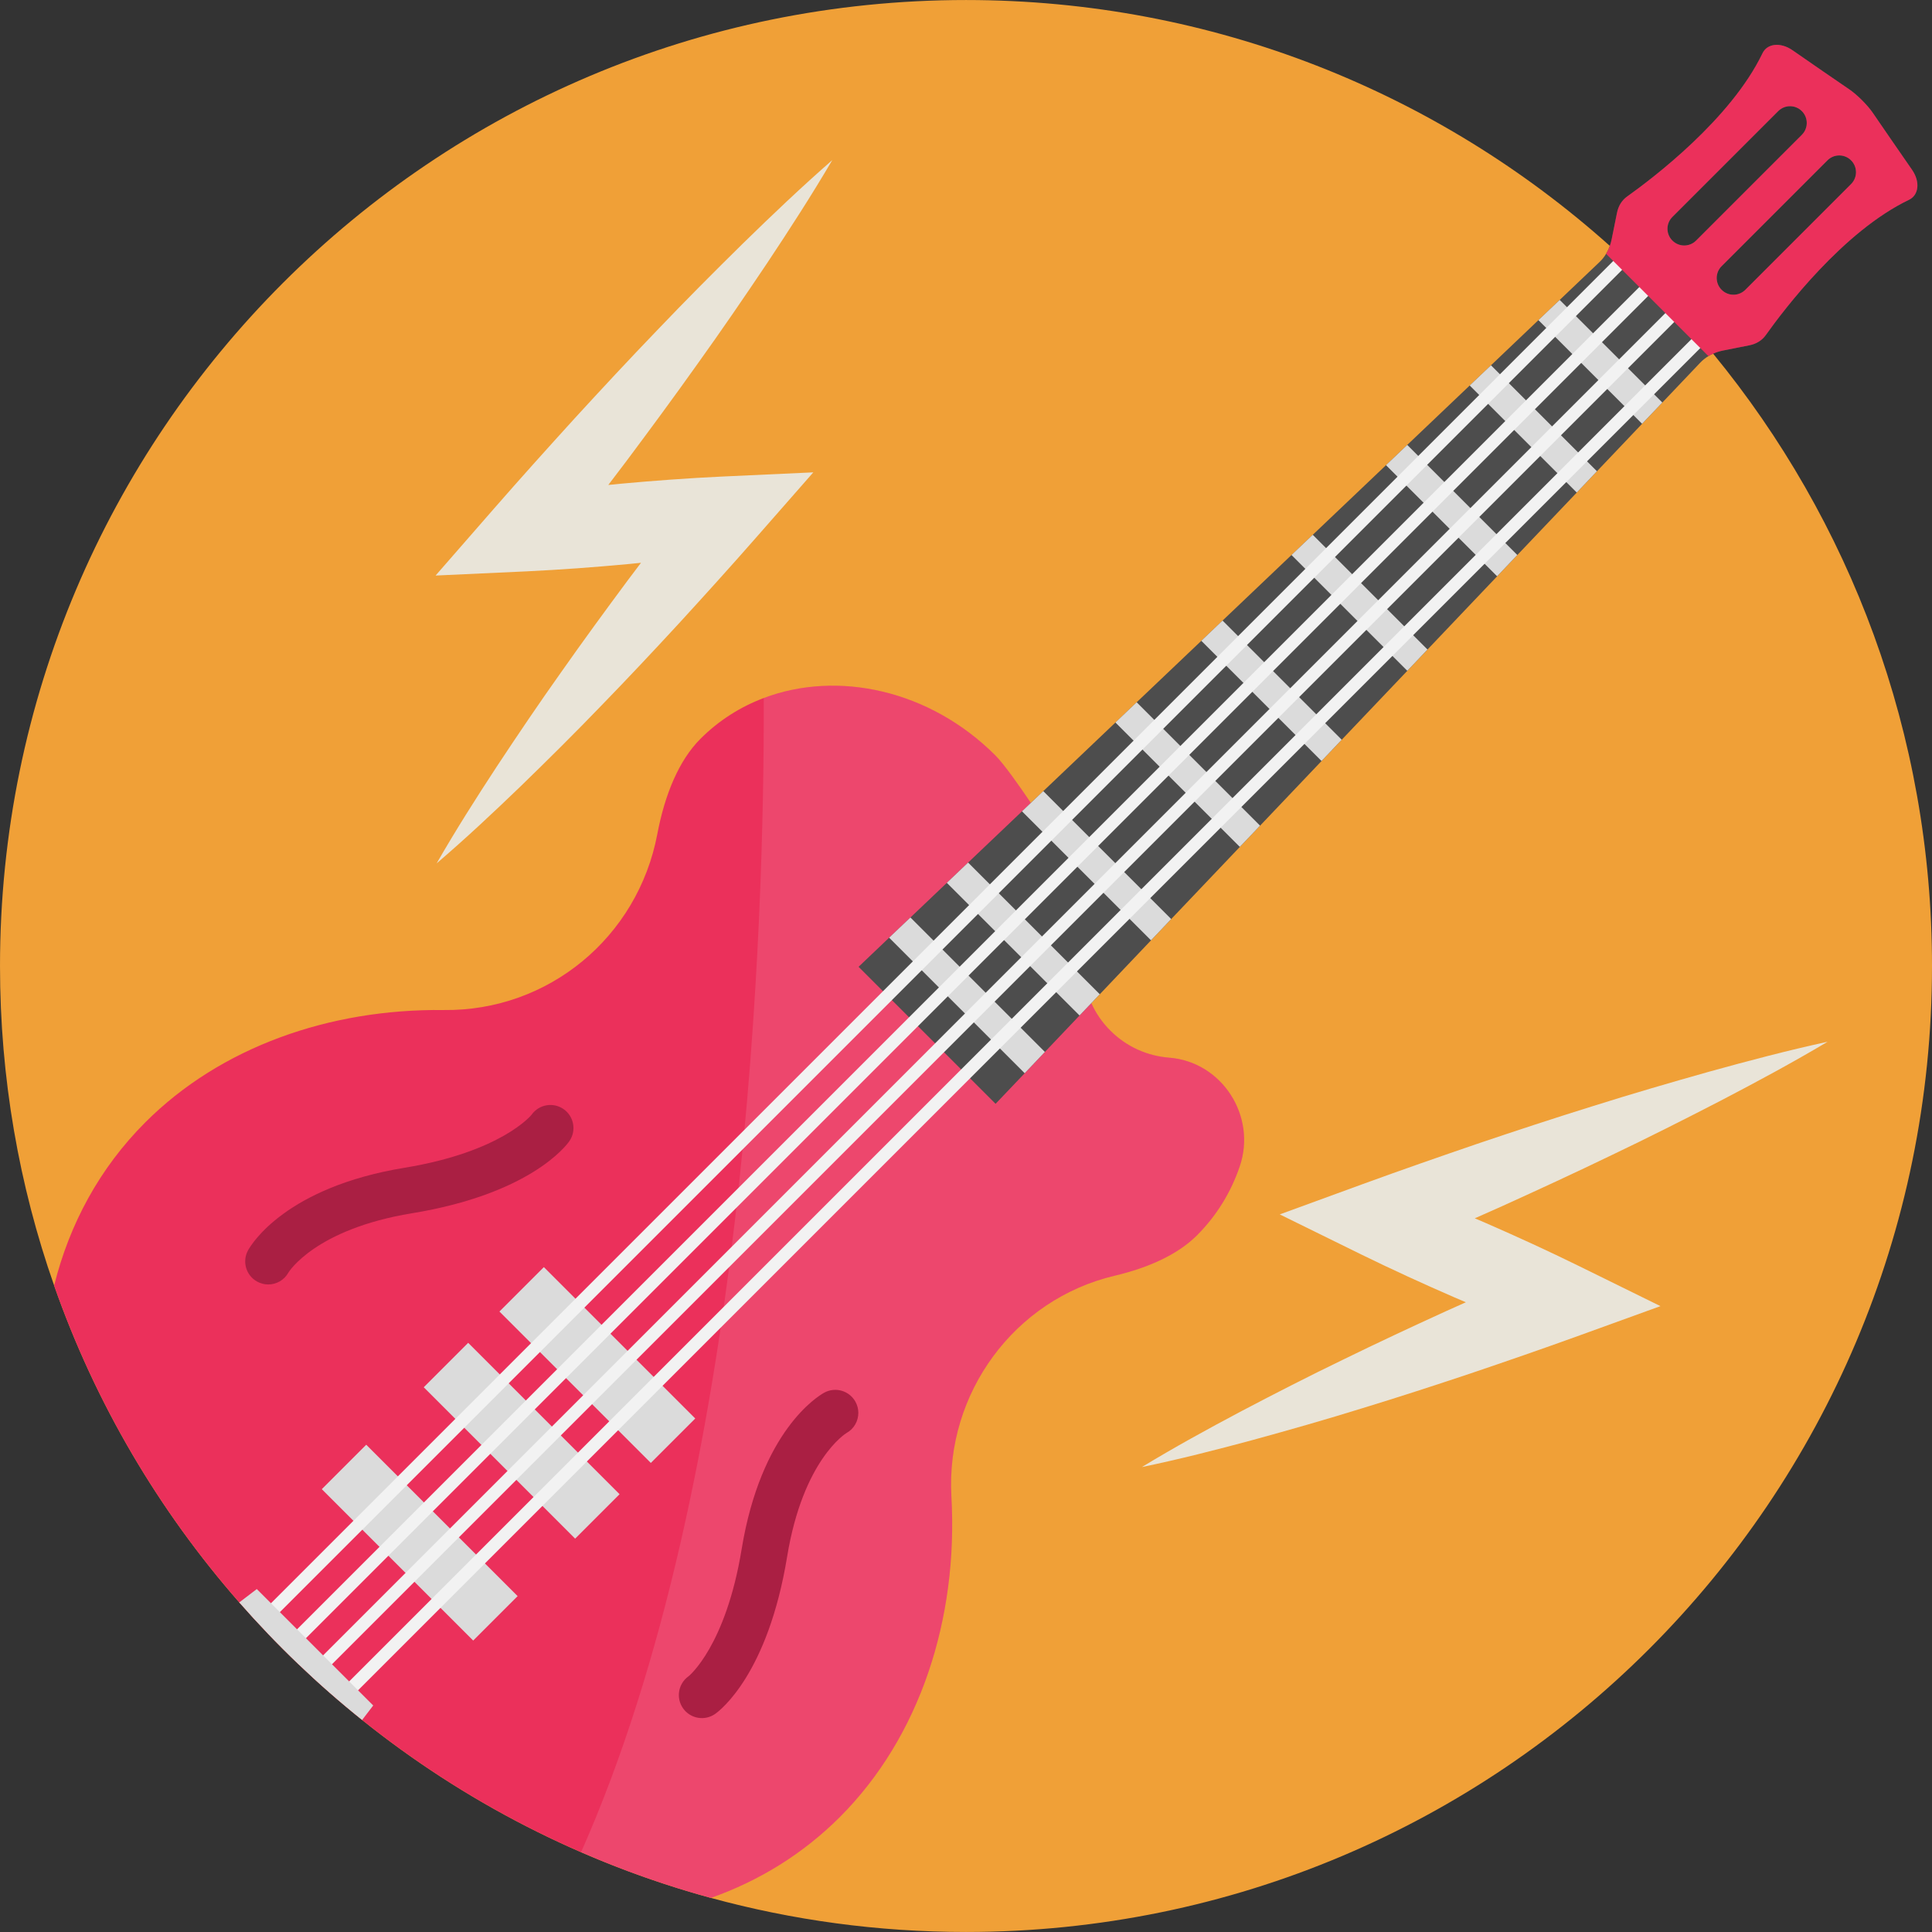 <svg enable-background="new 0 0 512 512" viewBox="0 0 512 512" xmlns="http://www.w3.org/2000/svg"><rect x="0" y="0" width="512" height="512" fill="#333333" stroke="none"/><path d="m512 256c0 141.388-114.618 255.994-255.994 255.994-23.405 0-46.078-3.142-67.618-9.027-34.187-9.338-65.531-25.593-92.423-47.155-11.747-9.404-22.639-19.841-32.554-31.155-21.34-24.349-38.139-52.784-49.065-83.973-9.294-26.503-14.346-55.005-14.346-84.684 0-141.388 114.618-255.994 256.006-255.994 65.531 0 125.321 24.638 170.611 65.153 1.277 1.121 2.532 2.276 3.775 3.431 2.387 2.221 4.73 4.486 7.017 6.795 2.309 2.309 4.552 4.652 6.762 7.05 2.221 2.398 4.386 4.83 6.495 7.317 1.133 1.31 2.243 2.643 3.331 3.975 36.252 44.169 58.003 100.673 58.003 162.273z" fill="#f0a037"/><path d="m328.531 309.14c-2.298 6.751-6.062 12.968-11.303 18.22-5.03 5.03-12.713 8.561-21.773 10.703-26.67 6.273-44.879 31.189-43.325 58.558 1.821 32.332-8.294 63.643-29.557 84.906-9.815 9.815-21.462 16.943-34.187 21.44-11.836-3.231-23.317-7.284-34.398-12.114-20.941-9.105-40.438-20.941-58.025-35.042-11.747-9.404-22.639-19.841-32.554-31.155-21.34-24.349-38.139-52.784-49.065-83.973 4.042-16.266 12.047-31.133 24.149-43.236 19.963-19.975 48.821-30.123 79.054-29.779 27.802.344 51.474-19.308 56.648-46.633 1.999-10.57 5.763-19.586 11.447-25.26 4.874-4.874 10.581-8.461 16.755-10.792 19.641-7.428 44.035-2.143 61.378 15.2 2.254 2.254 6.262 7.917 9.404 12.591v.011l1.976 6.54 1.044 3.453 3.209 10.615 3.198 10.604 3.209 10.604 1.41 4.663 1.976 6.551.011.011c1.188 2.654 2.865 5.119 5.041 7.295 4.33 4.33 9.882 6.717 15.544 7.162 14.06 1.077 23.309 15.522 18.734 28.857z" fill="#eb305b"/><path d="m328.531 309.14c-2.298 6.751-6.062 12.968-11.303 18.22-5.03 5.03-12.713 8.561-21.773 10.703-26.67 6.273-44.879 31.189-43.325 58.558 1.821 32.332-8.294 63.643-29.557 84.906-9.815 9.815-21.462 16.943-34.187 21.44-11.836-3.231-23.317-7.284-34.398-12.114 44.246-99.651 48.599-247.001 48.41-305.87 19.641-7.428 44.035-2.143 61.378 15.2 2.254 2.254 6.262 7.917 9.404 12.591v.011l1.976 6.54 1.044 3.453 3.209 10.615 3.198 10.604 3.209 10.604 1.41 4.663 1.976 6.551.011.011c1.188 2.654 2.865 5.119 5.041 7.295 4.33 4.33 9.882 6.717 15.544 7.162 14.059 1.077 23.308 15.522 18.733 28.857z" fill="#fff" opacity=".11"/><path d="m149.392 293.952c-2.754-1.947-6.564-1.295-8.513 1.458-.069.097-7.989 9.85-33.676 14.061-31.375 5.145-40.518 20.16-41.457 21.855-1.634 2.95-.567 6.666 2.383 8.302.938.52 1.953.766 2.955.766 2.148 0 4.233-1.136 5.347-3.148.063-.114 7.027-11.503 32.75-15.721 30.989-5.082 40.668-17.644 41.669-19.06 1.947-2.754 1.295-6.566-1.458-8.513z" fill="#aa1f43"/><path d="m181.025 452.734c-1.947-2.754-1.295-6.564 1.458-8.513.097-.069 9.85-7.989 14.061-33.676 5.145-31.375 20.16-40.518 21.855-41.457 2.95-1.634 6.666-.567 8.302 2.383.52.938.766 1.953.766 2.955 0 2.148-1.136 4.233-3.148 5.347-.114.063-11.503 7.027-15.721 32.75-5.082 30.989-17.644 40.668-19.06 41.669-2.754 1.947-6.566 1.294-8.513-1.458z" fill="#aa1f43"/><path d="m82.887 400.433h56.748v16.655h-56.748z" fill="#dbdbdb" transform="matrix(-.707 -.707 .707 -.707 -99.104 776.471)"/><path d="m109.893 373.426h56.748v16.655h-56.748z" fill="#dbdbdb" transform="matrix(-.707 -.707 .707 -.707 -33.904 749.463)"/><path d="m129.951 353.362h56.748v16.655h-56.748z" fill="#dbdbdb" transform="matrix(-.707 -.707 .707 -.707 14.524 729.395)"/><path d="m506.704 44.984c-3.864-5.552-7.706-11.159-10.404-15.1-1.377-2.021-4.153-4.785-6.162-6.162-3.942-2.698-9.549-6.54-15.1-10.404-3.164-2.198-6.717-1.821-7.961.799-8.372 17.454-29.146 33.176-35.863 37.951-1.399.999-2.321 2.487-2.687 4.297l-1.432 7.095c-.122.588-.278 1.155-.477 1.699-.255.744-.588 1.443-.988 2.099-.477.811-1.066 1.543-1.754 2.198l-10.537 10.026-5.64 5.352-12.569 11.969-5.64 5.352-16.555 15.755-5.629 5.363-19.408 18.453-5.64 5.352-18.265 17.376-5.629 5.363-17.132 16.288-5.629 5.363-19.12 18.187-3.298 3.12v.011l-2.343 2.221-14.279 13.579-5.64 5.374-9.649 9.182-5.64 5.352-8.105 7.717 36.307 36.307 7.717-8.105 5.352-5.64 9.182-9.66 3.131-3.287 2.232-2.343 13.579-14.29 5.352-5.64 18.187-19.12 5.363-5.629 16.288-17.132 5.352-5.64 17.376-18.265 5.352-5.64 18.453-19.408 5.352-5.64 15.755-16.555 5.352-5.64 11.958-12.58 5.363-5.629 10.015-10.537c.644-.688 1.388-1.277 2.198-1.765.4-.244.822-.466 1.255-.644.799-.366 1.654-.633 2.565-.822l7.084-1.41c1.821-.366 3.309-1.299 4.308-2.698 4.774-6.717 20.496-27.491 37.951-35.852 2.606-1.256 2.994-4.798.796-7.963zm-57.226 18.776c-.866.866-1.999 1.299-3.142 1.299-1.133 0-2.265-.433-3.131-1.299-1.743-1.732-1.743-4.541 0-6.273l28.035-28.035c1.732-1.743 4.541-1.743 6.273 0 1.732 1.732 1.732 4.541 0 6.273zm41.082-14.989-28.035 28.035c-.866.866-1.999 1.299-3.142 1.299-1.133 0-2.265-.433-3.131-1.299-1.743-1.732-1.743-4.541 0-6.273l28.035-28.035c1.732-1.743 4.541-1.743 6.273 0 1.732 1.731 1.732 4.541 0 6.273z" fill="#4d4d4d"/><g fill="#dbdbdb"><path d="m276.902 278.773-5.352 5.64-35.919-35.919 5.641-5.351z"/><path d="m291.447 263.484-5.363 5.629-35.164-35.153 5.641-5.374z"/><path d="m310.378 243.553-5.352 5.641-34.187-34.187 5.641-5.352z"/><path d="m333.928 218.804-5.363 5.63-32.966-32.966 5.63-5.362z"/><path d="m355.568 196.032-5.352 5.64-31.855-31.855 5.629-5.363z"/><path d="m378.296 172.127-5.352 5.64-30.689-30.689 5.64-5.352z"/><path d="m402.101 147.078-5.352 5.64-29.445-29.445 5.629-5.363z"/><path d="m423.208 124.883-5.352 5.64-28.368-28.368 5.64-5.352z"/><path d="m440.529 106.674-5.363 5.629-27.469-27.469 5.64-5.352z"/></g><path d="m249.722-8.604h3.331v512.406h-3.331z" fill="#f2f2f2" transform="matrix(-.707 -.707 .707 -.707 254.066 600.435)"/><path d="m256.627-1.69h3.331v512.406h-3.331z" fill="#f2f2f2" transform="matrix(-.707 -.707 .707 -.707 260.965 617.121)"/><path d="m263.533 5.213h3.331v512.406h-3.331z" fill="#f2f2f2" transform="matrix(-.707 -.707 .707 -.707 267.873 633.788)"/><path d="m270.438 12.116h3.331v512.406h-3.331z" fill="#f2f2f2" transform="matrix(-.707 -.707 .707 -.707 274.78 650.455)"/><path d="m98.907 451.971-2.942 3.842c-11.747-9.404-22.639-19.841-32.554-31.155l4.641-3.542 4.908 4.908z" fill="#dbdbdb"/><path d="m506.704 44.984c-3.864-5.552-7.706-11.159-10.404-15.1-1.377-2.021-4.153-4.785-6.162-6.162-3.942-2.698-9.549-6.54-15.1-10.404-3.164-2.198-6.717-1.821-7.961.799-8.372 17.454-29.146 33.176-35.863 37.951-1.399.999-2.321 2.487-2.687 4.297l-1.432 7.095c-.122.588-.278 1.155-.477 1.699-.255.744-.588 1.443-.988 2.099l27.114 27.114c.4-.244.822-.466 1.255-.644.799-.366 1.654-.633 2.565-.822l7.084-1.41c1.821-.366 3.309-1.299 4.308-2.698 4.774-6.717 20.496-27.491 37.951-35.852 2.607-1.255 2.995-4.797.797-7.962zm-57.226 18.776c-.866.866-1.999 1.299-3.142 1.299-1.133 0-2.265-.433-3.131-1.299-1.743-1.732-1.743-4.541 0-6.273l28.035-28.035c1.732-1.743 4.541-1.743 6.273 0 1.732 1.732 1.732 4.541 0 6.273zm41.082-14.989-28.035 28.035c-.866.866-1.999 1.299-3.142 1.299-1.133 0-2.265-.433-3.131-1.299-1.743-1.732-1.743-4.541 0-6.273l28.035-28.035c1.732-1.743 4.541-1.743 6.273 0 1.732 1.731 1.732 4.541 0 6.273z" fill="#eb305b"/><path d="m177.928 127.091c-4.491.315-8.977.695-13.459 1.103-1.088.103-2.176.215-3.264.323 1.573-2.072 3.153-4.138 4.721-6.214 6.421-8.585 12.782-17.22 19.001-25.973 6.257-8.722 12.331-17.593 18.325-26.532 5.964-8.965 11.818-18.018 17.313-27.37-8.17 7.136-15.98 14.57-23.681 22.094-7.671 7.549-15.261 15.166-22.669 22.932-7.446 7.736-14.749 15.589-21.993 23.492-7.207 7.933-14.38 15.895-21.421 23.966l-15.369 17.613 24.088-1.111c4.501-.208 8.995-.497 13.487-.812 4.491-.322 8.976-.702 13.458-1.117 1.136-.11 2.271-.228 3.405-.341-1.166 1.548-2.339 3.089-3.501 4.64-5.977 8.046-11.891 16.144-17.665 24.359-5.814 8.182-11.445 16.515-16.996 24.914-5.522 8.424-10.937 16.936-15.994 25.745 7.717-6.604 15.075-13.506 22.327-20.495 7.224-7.014 14.365-14.094 21.326-21.326 7.001-7.198 13.859-14.514 20.656-21.881 6.767-7.391 13.49-14.82 20.093-22.347l15.421-17.576-24.12 1.11c-4.503.207-8.998.488-13.489.804z" fill="#e9e4d8"/><path d="m406.171 329.679c-4.087-1.89-8.2-3.72-12.323-5.524-1.004-.434-2.011-.861-3.016-1.29 2.377-1.057 4.758-2.104 7.132-3.168 9.765-4.425 19.502-8.923 29.169-13.591 9.686-4.623 19.286-9.467 28.848-14.407 9.547-4.978 19.042-10.086 28.365-15.63-10.598 2.312-21.025 5.059-31.4 7.937-10.36 2.915-20.682 5.927-30.918 9.159-10.254 3.187-20.439 6.545-30.596 9.976-10.139 3.475-20.262 6.992-30.323 10.667l-21.958 8.02 21.639 10.641c4.044 1.989 8.12 3.902 12.207 5.791 4.089 1.883 8.202 3.713 12.329 5.51 1.048.452 2.099.895 3.148 1.343-1.768.794-3.539 1.578-5.305 2.377-9.117 4.167-18.203 8.41-27.223 12.822-9.038 4.365-17.989 8.949-26.903 13.631-8.899 4.718-17.748 9.563-26.426 14.842 9.945-2.065 19.719-4.563 29.443-7.189 9.71-2.661 19.382-5.421 28.966-8.4 9.604-2.931 19.141-6.032 28.647-9.209 9.493-3.212 18.964-6.479 28.379-9.888l21.984-7.962-21.667-10.658c-4.037-1.99-8.111-3.911-12.198-5.8z" fill="#e9e4d8"/></svg>
